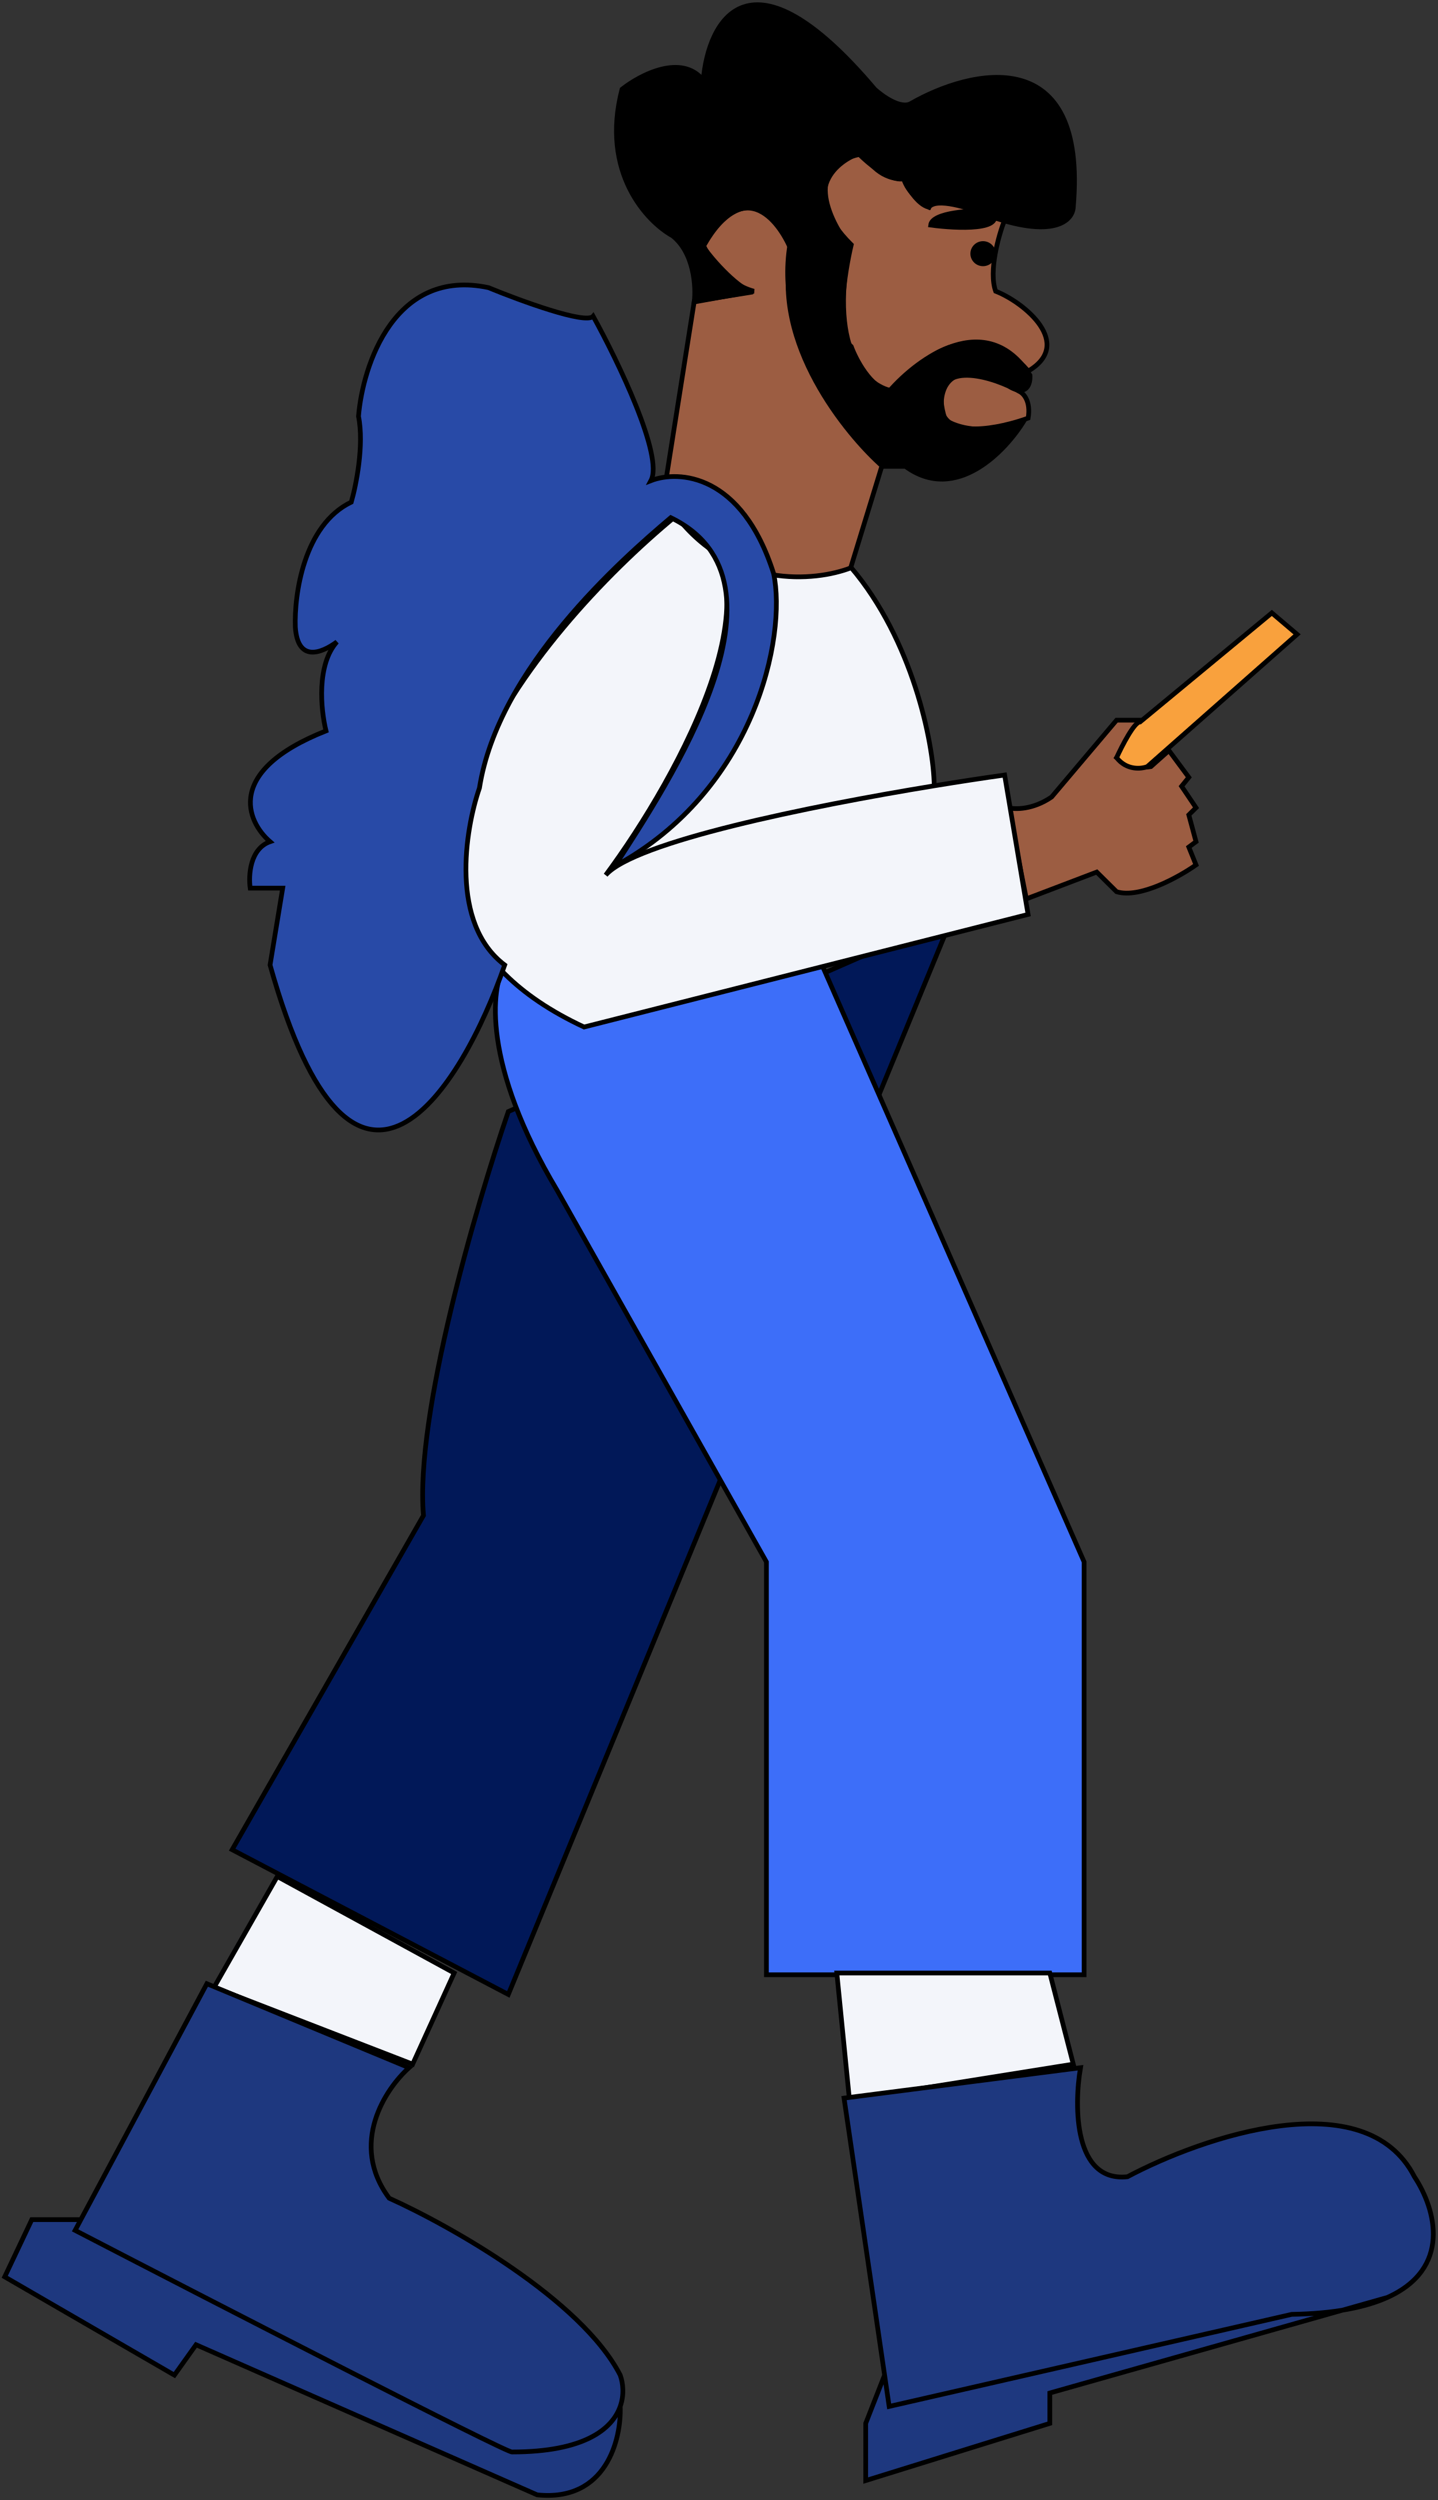 <svg width="305" height="530" viewBox="0 0 305 530" fill="none" xmlns="http://www.w3.org/2000/svg">
<rect x="0" y="0" width="305" height="530" fill="#333333" stroke="none"/>
<path d="M89.819 321.261C87.981 300.044 101.049 255.337 107.813 235.636L201.992 194.339L107.813 422.798L49.238 392.11L89.819 321.261Z" fill="#011858" stroke="black"/>
<path d="M118.15 252.305C102.224 225.633 104.113 209.367 107.048 204.567L129.253 214.039C138.134 214.039 161.794 204.946 172.514 200.4L229.94 331.111V418.63H162.56V331.111L118.15 252.305Z" fill="#3D6EF9" stroke="black"/>
<path d="M87.522 437.574L96.327 418.251L58.809 397.792L45.409 421.282L87.522 437.574Z" fill="#F3F5FA"/>
<path d="M180.17 445.151L177.49 418.251H222.665L227.642 437.574L180.17 445.151Z" fill="#F3F5FA"/>
<path d="M87.522 437.574L96.327 418.251L58.809 397.792L45.409 421.282L87.522 437.574Z" stroke="black"/>
<path d="M180.17 445.151L177.49 418.251H222.665L227.642 437.574L180.17 445.151Z" stroke="black"/>
<path d="M86.757 438.331C81.78 442.751 73.97 454.471 82.546 465.989C95.434 471.798 123.28 487.433 131.549 503.497C132.187 505.307 132.4 507.721 131.549 510.134C131.805 517.015 128.64 530.397 113.939 528.881L41.581 497.056L36.987 503.497L1 482.659L6.743 470.535H17.146L43.878 420.524L86.757 438.331Z" fill="#1E387F"/>
<path d="M229.174 438.331C227.77 446.54 227.796 462.654 239.128 461.442C255.08 452.981 289.587 441.135 300 461.442C304.664 468.507 307.823 480.926 294.258 487.033C291.702 488.183 288.553 489.109 284.709 489.734L222.666 507.286V513.726L183.616 525.85V513.726L187.621 503.497L179.022 444.772L229.174 438.331Z" fill="#1E387F"/>
<path d="M131.549 510.134C132.4 507.721 132.187 505.307 131.549 503.497C123.28 487.433 95.434 471.798 82.546 465.989C73.97 454.471 81.78 442.751 86.757 438.331L43.878 420.524L17.146 470.535M131.549 510.134C129.848 514.961 123.893 519.788 108.579 519.788C107.047 519.788 46.175 488.468 15.931 472.808L17.146 470.535M131.549 510.134C131.805 517.015 128.64 530.397 113.939 528.881L41.581 497.056L36.987 503.497L1 482.659L6.743 470.535H17.146M187.621 503.497L188.593 510.134L273.967 490.615C283.073 490.461 289.636 489.113 294.258 487.033M187.621 503.497L179.022 444.772L229.174 438.331C227.77 446.54 227.796 462.654 239.128 461.442C255.08 452.981 289.587 441.135 300 461.442C304.664 468.507 307.823 480.926 294.258 487.033M187.621 503.497L183.616 513.726V525.85L222.666 513.726V507.286L294.258 487.033" stroke="black"/>
<path d="M139.972 109.85L147.246 63.893L159.663 61.892C156.944 61.411 151.316 55.514 149.16 52.262C158.168 36.296 165.753 47.702 167.919 53.285C163.469 72.626 179.592 92.13 187.061 98.749L180.17 121.217C164.55 127.278 146.863 116.165 139.972 109.85Z" fill="#9C5D42"/>
<path d="M211.18 61.734C209.649 57.49 211.818 49.862 213.095 46.579C201.15 41.426 197.398 42.664 197.015 43.927C194.565 43.321 192.421 39.633 191.655 37.865C187.061 38.168 184.126 34.455 183.233 32.56C170.063 34.682 175.704 46.579 180.17 52.262C175.663 75.174 184.325 82.238 189.741 82.951C201.8 67.167 213.609 73.144 218.072 78.669C227.872 72.91 217.306 64.133 211.18 61.734Z" fill="#9C5D42"/>
<path d="M218.072 88.633C218.684 84.996 217.051 83.329 216.157 82.951C202.069 74.767 199.312 81.814 199.695 86.36C200.308 93.332 212.201 90.781 218.072 88.633Z" fill="#9C5D42"/>
<path d="M223.049 168.954C219.067 171.682 215.264 171.606 213.86 171.228L217.689 190.55L232.62 184.867L236.831 189.035C241.731 190.55 250.103 185.877 253.676 183.351L252.145 179.563L253.676 178.426L252.145 172.743L253.676 171.228L250.613 166.681L252.145 164.787L247.933 159.104L244.105 162.514C240.736 163.12 237.852 161.503 236.831 160.619L242.191 152.663H236.831L223.049 168.954Z" fill="#9C5D42"/>
<path d="M139.972 109.85L147.246 63.893L159.663 61.892C156.944 61.411 151.316 55.514 149.16 52.262C158.168 36.296 165.753 47.702 167.919 53.285C163.469 72.626 179.592 92.13 187.061 98.749L180.17 121.217C164.55 127.278 146.863 116.165 139.972 109.85Z" stroke="black"/>
<path d="M211.18 61.734C209.649 57.49 211.818 49.862 213.095 46.579C201.15 41.426 197.398 42.664 197.015 43.927C194.565 43.321 192.421 39.633 191.655 37.865C187.061 38.168 184.126 34.455 183.233 32.56C170.063 34.682 175.704 46.579 180.17 52.262C175.663 75.174 184.325 82.238 189.741 82.951C201.8 67.167 213.609 73.144 218.072 78.669C227.872 72.91 217.306 64.133 211.18 61.734Z" stroke="black"/>
<path d="M218.072 88.633C218.684 84.996 217.051 83.329 216.157 82.951C202.069 74.767 199.312 81.814 199.695 86.36C200.308 93.332 212.201 90.781 218.072 88.633Z" stroke="black"/>
<path d="M223.049 168.954C219.067 171.682 215.264 171.606 213.86 171.228L217.689 190.55L232.62 184.867L236.831 189.035C241.731 190.55 250.103 185.877 253.676 183.351L252.145 179.563L253.676 178.426L252.145 172.743L253.676 171.228L250.613 166.681L252.145 164.787L247.933 159.104L244.105 162.514C240.736 163.12 237.852 161.503 236.831 160.619L242.191 152.663H236.831L223.049 168.954Z" stroke="black"/>
<path d="M123.877 217.715C66.604 191.042 113.03 134.363 143.402 109.357C147.61 111.186 150.422 113.954 152.116 117.394C162.692 124.088 174.518 122.694 180.553 120.345C193.417 135.5 198.021 157.228 198.149 166.577C203.677 165.671 208.774 164.899 213.08 164.294L218.057 193.846L123.877 217.715Z" fill="#F3F5FA"/>
<path d="M143.402 109.357C113.03 134.363 66.604 191.042 123.877 217.715L218.057 193.846L213.08 164.294C208.774 164.899 203.677 165.671 198.149 166.577M143.402 109.357C168.517 120.269 143.913 164.673 128.471 185.511C134.563 178.477 171.4 170.958 198.149 166.577M143.402 109.357C155.347 124.815 172.769 123.376 180.553 120.345C193.417 135.5 198.021 157.228 198.149 166.577" stroke="black"/>
<path d="M107.048 204.567C97.859 230.962 75.042 267.915 57.278 204.567L59.958 188.276H53.067C52.684 185.624 52.99 179.941 57.278 178.425C52.301 174.131 47.707 163.422 69.146 154.935C68.014 150.341 67.143 140.893 71.455 136.07C67.949 138.647 63.148 140.286 62.638 132.961C62.383 126.141 64.399 111.289 74.506 106.44C75.527 102.904 77.263 94.316 76.037 88.254C76.931 77.393 83.694 56.732 103.602 60.975C110.366 63.754 124.276 68.856 125.807 67.037C131.039 76.509 140.814 96.74 138.058 101.893C143.928 99.62 157.353 100.378 164.091 121.595C166.899 134.981 160.11 167.552 130.401 183.616C141.638 166.23 170.306 123.302 142.269 109.736C131.805 118.576 105.669 141.599 101.688 167.059C98.625 175.899 95.409 195.778 107.048 204.567Z" fill="#284AA7" stroke="black"/>
<path d="M269.756 129.93L241.808 153.041C240.583 153.041 237.98 158.092 236.831 160.618C238.975 163.346 242.063 163.018 243.339 162.513L275.115 134.476L269.756 129.93Z" fill="#F9A13D" stroke="black"/>
<path d="M192.039 98.862C202.759 106.743 213.351 95.579 217.307 89.012C209.037 92.649 202.631 90.527 200.462 89.012C196.48 76.585 207.736 79.035 213.861 81.813C217.843 84.238 218.583 81.308 218.455 79.54C209.267 65.294 194.719 75.877 188.593 82.95C184.612 82.04 181.575 76.256 180.554 73.478C177.185 70.447 179.15 57.818 180.554 51.882C169.528 40.971 176.98 34.454 182.085 32.56C187.292 37.713 190.635 38.243 191.656 37.864C192.575 40.895 195.612 43.168 197.016 43.926C198.547 41.804 205.566 44.052 208.884 45.441C223.585 50.897 227.516 46.704 227.643 43.926C230.706 8.767 205.949 14.627 193.188 21.951C191.044 23.164 187.19 20.436 185.531 18.921C158.885 -12.602 150.182 4.523 149.161 17.026C144.567 11.267 135.761 15.889 131.933 18.921C127.339 36.5 137.165 46.957 142.652 49.988C147.246 53.625 147.629 60.849 147.246 64.006L159.88 61.733C153.755 60.044 150.182 54.462 149.161 51.882C158.043 37.637 165.112 45.947 167.537 51.882C164.168 72.19 179.405 91.664 187.445 98.862H192.039Z" fill="black" stroke="black"/>
<ellipse cx="208.501" cy="53.776" rx="2.68" ry="2.652" fill="black"/>
<path d="M210.414 44.684C206.203 44.558 197.704 44.987 197.397 47.715C203.012 48.473 213.477 48.927 210.414 44.684Z" fill="black" stroke="black"/>
</svg>
